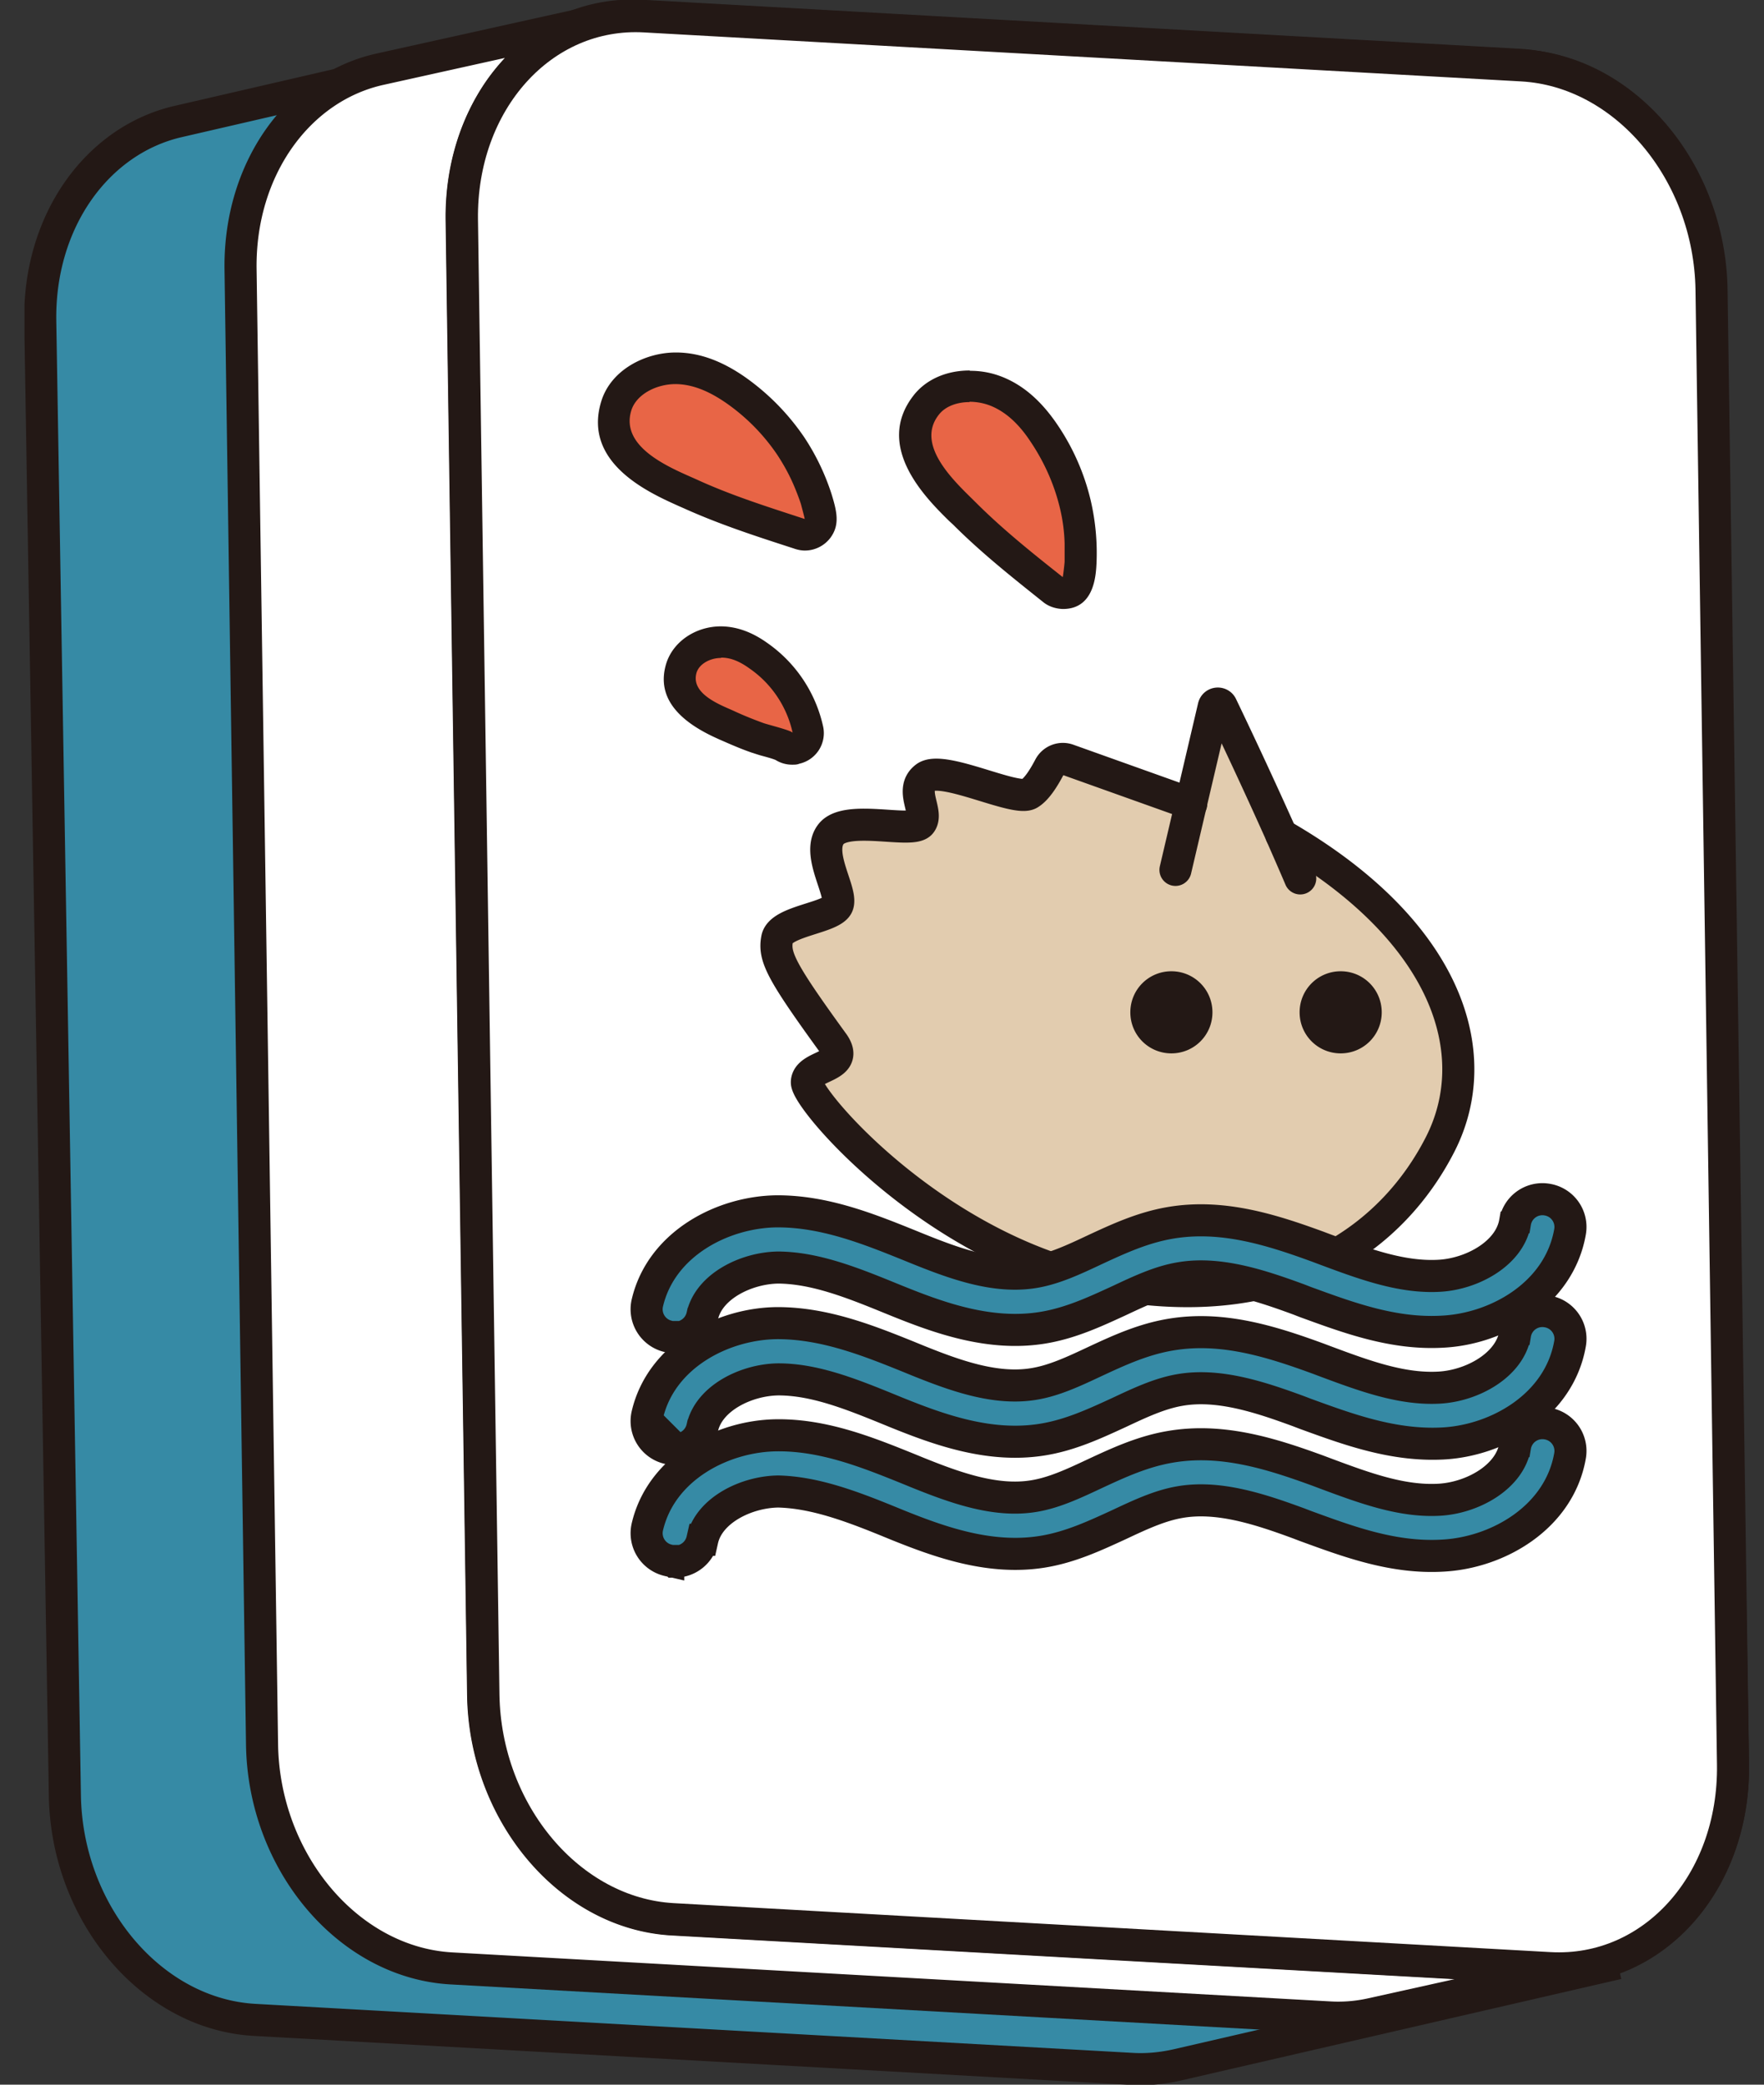 <svg fill="none" xmlns="http://www.w3.org/2000/svg" viewBox="0 0 55 65"><rect x="0" y="0" width="55" height="65" fill="#333333" stroke="none"/><g clip-path="url(#clip0_1119_33208)"><path d="M49.05 61.327 21.71 59.8c-3.21-.177-5.86-3.309-5.919-6.992l-.768-45.973c-.05-3.132 1.783-5.643 4.294-6.224L5.549 3.79c-2.512.582-4.343 3.093-4.294 6.225l.768 45.973c.06 3.683 2.708 6.815 5.919 6.992l27.34 1.527c.482.03.955-.02 1.398-.118l13.758-3.172a5.04 5.04 0 0 1-1.398.119l.01-.01Z" fill="#368AA5" stroke="#231815" stroke-miterlimit="10"/><path d="M47.346 2.019c3.21.177 5.86 3.309 5.919 6.992l.768 45.973c.06 3.683-2.492 6.52-5.702 6.342L20.99 59.8c-3.21-.177-5.86-3.31-5.919-6.993l-.768-45.972C14.245 3.15 16.796.315 20.006.492l27.34 1.527Z" fill="#fff" stroke="#231815" stroke-linecap="round" stroke-linejoin="round"/><path d="m48.311 61.376-27.34-1.527c-3.21-.177-5.85-3.309-5.908-6.992l-.67-45.993c-.02-1.575.433-2.993 1.202-4.087.778-1.093 1.87-1.87 3.141-2.147l-6.884 1.527C9.312 2.718 7.46 5.249 7.5 8.39l.67 45.992c.05 3.684 2.698 6.816 5.909 6.993l27.34 1.526c.472.03.925-.01 1.358-.108l6.884-1.526a4.789 4.789 0 0 1-1.359.108h.01Z" fill="#fff" stroke="#231815" stroke-linecap="round" stroke-linejoin="round"/><path d="M47.455 2.039c3.21.177 5.85 3.309 5.909 6.992l.67 45.992c.049 3.684-2.502 6.52-5.713 6.343l-27.34-1.527c-3.21-.177-5.85-3.309-5.908-6.992l-.67-45.992c-.05-3.684 2.502-6.53 5.712-6.343l27.34 1.527Z" fill="#fff" stroke="#231815" stroke-linecap="round" stroke-linejoin="round"/><path d="m37.133 25.064-3.831-1.368a.49.49 0 0 0-.59.226c-.149.296-.385.68-.631.827-.414.256-2.709-.906-3.23-.512-.523.394.108 1.093-.158 1.428-.266.335-2.295-.275-2.787.335-.493.61.384 1.822.197 2.226-.178.404-1.783.483-1.881 1.044-.109.561.128 1.014 1.763 3.28.502.748-.818.64-.838 1.191-.02.552 4.137 5.417 9.632 6.323 5.496.906 8.667-1.566 10.115-4.383 1.438-2.816.256-6.647-4.954-9.651a169.085 169.085 0 0 0-1.861-4.018.131.131 0 0 0-.247.029l-.709 3.023h.01Z" fill="#E2CCAF"/><path d="M40.54 27.389c-.187-.443-.393-.906-.59-1.36a168.774 168.774 0 0 0-1.862-4.017c-.049-.109-.216-.099-.246.029l-.709 3.023-.483 2.059" stroke="#231815" stroke-linecap="round" stroke-linejoin="round"/><path d="M39.95 26.03c5.21 2.994 6.391 6.834 4.953 9.651-1.438 2.817-4.609 5.299-10.114 4.383-5.505-.916-9.652-5.772-9.632-6.323.02-.551 1.34-.443.837-1.192-1.644-2.265-1.87-2.718-1.763-3.28.109-.56 1.704-.64 1.881-1.043.178-.404-.689-1.615-.196-2.226.492-.61 2.52 0 2.787-.335.265-.335-.365-1.034.157-1.428.522-.394 2.807.768 3.23.512.247-.147.473-.531.63-.827a.469.469 0 0 1 .592-.226l3.83 1.368" stroke="#231815" stroke-linecap="round" stroke-linejoin="round"/><path d="M36.522 32.589a1.034 1.034 0 1 1 0-2.068 1.034 1.034 0 0 1 0 2.068Z" fill="#231815"/><path d="M36.523 30.777a.79.79 0 0 1 .787.787.79.79 0 0 1-.788.788.79.79 0 0 1-.787-.787.79.79 0 0 1 .788-.788Zm0-.493c-.71 0-1.28.571-1.28 1.28 0 .71.57 1.28 1.28 1.28.709 0 1.28-.57 1.28-1.28 0-.709-.571-1.28-1.28-1.28Zm5.278 2.305a1.034 1.034 0 1 1 0-2.068 1.034 1.034 0 0 1 0 2.068Z" fill="#231815"/><path d="M41.801 30.777a.79.79 0 0 1 .788.787.79.79 0 0 1-.788.788.79.79 0 0 1-.788-.787.79.79 0 0 1 .788-.788Zm0-.493c-.709 0-1.28.571-1.28 1.28 0 .71.571 1.28 1.28 1.28.71 0 1.28-.57 1.28-1.28 0-.709-.57-1.28-1.28-1.28Z" fill="#231815"/><path d="M21.031 41.689c-.069 0-.128 0-.197-.02a.868.868 0 0 1-.65-1.044c.433-1.851 2.364-2.846 4.058-2.856 1.457 0 2.806.532 4.097 1.054l.266.108c1.171.473 2.422.926 3.604.739.64-.099 1.27-.394 1.94-.71.72-.334 1.468-.679 2.315-.827 1.625-.285 3.17.207 4.628.74l.207.078c1.241.463 2.413.896 3.585.827 1.024-.059 2.186-.699 2.354-1.664a.864.864 0 0 1 1.004-.71.864.864 0 0 1 .71 1.005c-.335 1.92-2.246 3.024-3.97 3.112-1.536.089-2.934-.433-4.284-.925l-.206-.08c-1.231-.452-2.522-.876-3.723-.659-.62.108-1.231.394-1.881.7-.749.344-1.527.708-2.403.846-1.625.256-3.191-.305-4.53-.847l-.266-.108c-1.182-.483-2.305-.916-3.418-.926-.995.01-2.166.581-2.373 1.507a.872.872 0 0 1-.847.68l-.02-.02Z" fill="#368AA5" stroke="#231815" stroke-miterlimit="10"/><path d="M21.031 45.175c-.069 0-.128 0-.197-.02a.868.868 0 0 1-.65-1.044c.433-1.851 2.364-2.846 4.058-2.856 1.457 0 2.806.532 4.097 1.054l.266.109c1.171.472 2.422.925 3.604.738.64-.098 1.27-.394 1.94-.709.72-.335 1.468-.68 2.315-.827 1.625-.286 3.17.207 4.628.739l.207.078c1.241.463 2.413.897 3.585.828 1.024-.06 2.186-.7 2.354-1.665a.863.863 0 0 1 1.004-.709.863.863 0 0 1 .71 1.005c-.335 1.92-2.246 3.023-3.97 3.112-1.536.078-2.934-.434-4.284-.926l-.206-.079c-1.231-.453-2.522-.876-3.723-.66-.62.109-1.231.394-1.881.7-.749.344-1.527.709-2.403.846-1.625.257-3.191-.305-4.53-.846l-.266-.109c-1.182-.482-2.305-.925-3.418-.925-.995.01-2.166.58-2.373 1.506a.872.872 0 0 1-.847.68l-.02-.02Z" fill="#368AA5" stroke="#231815" stroke-miterlimit="10"/><path d="M21.031 48.671c-.069 0-.128 0-.197-.02a.868.868 0 0 1-.65-1.043c.433-1.852 2.364-2.847 4.058-2.856 1.457-.01 2.806.531 4.097 1.053l.266.109c1.171.472 2.422.925 3.604.738.64-.098 1.27-.394 1.94-.709.72-.335 1.468-.68 2.315-.827 1.625-.286 3.17.207 4.628.739l.207.078c1.241.463 2.413.897 3.585.828 1.024-.06 2.186-.7 2.354-1.665a.864.864 0 0 1 1.004-.709.864.864 0 0 1 .71 1.005c-.335 1.92-2.246 3.023-3.97 3.112-1.536.089-2.934-.433-4.284-.926l-.206-.079c-1.231-.453-2.522-.876-3.723-.66-.62.109-1.231.394-1.881.7-.749.344-1.527.709-2.403.847-1.625.256-3.191-.306-4.53-.847l-.266-.109c-1.182-.482-2.305-.896-3.418-.925-.995.01-2.166.58-2.373 1.506a.872.872 0 0 1-.847.68l-.02-.02Z" fill="#368AA5" stroke="#231815" stroke-miterlimit="10"/><path d="M25.079 16.674c-.05 0-.099 0-.148-.02l.148-.473-.207.453c-1.113-.354-2.265-.729-3.368-1.23l-.158-.07c-.847-.374-2.6-1.152-2.137-2.669.236-.778 1.113-1.182 1.851-1.182.64.01 1.241.237 1.891.69a6.515 6.515 0 0 1 1.704 1.743 6.263 6.263 0 0 1 .788 1.635c.207.64.148.768.04.916a.51.51 0 0 1-.395.207h-.01Z" fill="#E86546"/><path d="M21.05 11.976h.03c.591.01 1.123.285 1.576.6.62.434 1.162.985 1.585 1.615.207.316.384.64.532.995.07.168.138.345.197.522.01.04.128.473.118.473-1.142-.374-2.275-.729-3.368-1.231-.768-.345-2.393-.975-2.038-2.147.157-.512.788-.827 1.378-.827m0-.985c-.915 0-2.009.522-2.314 1.526-.59 1.93 1.517 2.856 2.413 3.26l.157.069c1.133.512 2.295.886 3.418 1.25l.059.02c.098.03.197.05.305.05a1 1 0 0 0 .798-.404c.295-.404.197-.818.03-1.36a7.213 7.213 0 0 0-.847-1.763 7.342 7.342 0 0 0-1.832-1.87c-.73-.512-1.428-.768-2.128-.778h-.059Z" fill="#231815"/><path d="M24.714 23.341a.506.506 0 0 1-.295-.099 7.336 7.336 0 0 0-.542-.167 1.187 1.187 0 0 1-.246-.079 17.67 17.67 0 0 1-.985-.403c-.571-.256-1.704-.759-1.389-1.773.158-.532.74-.808 1.232-.808.403 0 .778.148 1.171.424a3.823 3.823 0 0 1 1.547 2.294.496.496 0 0 1-.375.591c-.039 0-.068.01-.108.01l-.01.01Z" fill="#E86546"/><path d="M22.478 20.505h.02c.325 0 .62.157.867.335a3.292 3.292 0 0 1 1.349 2.009c-.02-.07-.817-.266-.916-.306-.325-.118-.64-.246-.955-.393-.424-.188-1.32-.532-1.123-1.182.089-.276.433-.453.758-.453m0-.985c-.788 0-1.487.473-1.703 1.152-.296.955.236 1.733 1.566 2.334l.088.04c.335.147.67.295 1.015.413.039.01.147.05.285.089.108.03.335.088.453.138a.973.973 0 0 0 .522.147c.07 0 .148 0 .217-.03a.977.977 0 0 0 .739-1.18 4.306 4.306 0 0 0-1.744-2.591c-.472-.335-.935-.502-1.418-.512h-.03.01Z" fill="#231815"/><path d="M33.125 18.476a.502.502 0 0 1-.305-.109l.305-.384-.345.355c-.916-.729-1.861-1.478-2.718-2.344l-.128-.128c-.66-.65-2.029-2-1.064-3.25.286-.374.788-.591 1.36-.591.275 0 .56.05.817.157.561.227 1.044.65 1.487 1.3.473.69.798 1.438.985 2.226.089.394.148.798.167 1.212v.6c-.03.453-.059.956-.551.956h-.01Z" fill="#E86546"/><path d="M30.23 12.527c.216 0 .433.04.64.118.551.217.955.66 1.26 1.123.424.63.739 1.33.916 2.068a5.3 5.3 0 0 1 .148 1.113v.562c0 .039-.05.482-.06.482-.945-.748-1.87-1.487-2.717-2.334-.591-.59-1.901-1.753-1.153-2.718.207-.276.581-.404.966-.404m0-.985c-.73 0-1.37.286-1.754.788-1.23 1.596.414 3.21 1.113 3.9l.128.118c.877.877 1.832 1.635 2.758 2.374l.05.04c.167.137.383.206.6.216h.02c.965 0 1.024-1.034 1.043-1.418a7.24 7.24 0 0 0-.177-1.95 7.115 7.115 0 0 0-1.053-2.394c-.503-.738-1.064-1.22-1.714-1.477a2.663 2.663 0 0 0-.995-.187l-.02-.01Z" fill="#231815"/></g><defs><clipPath id="clip0_1119_33208"><path fill="#fff" transform="translate(.763)" d="M0 0h53.763v65H0z"/></clipPath></defs></svg>